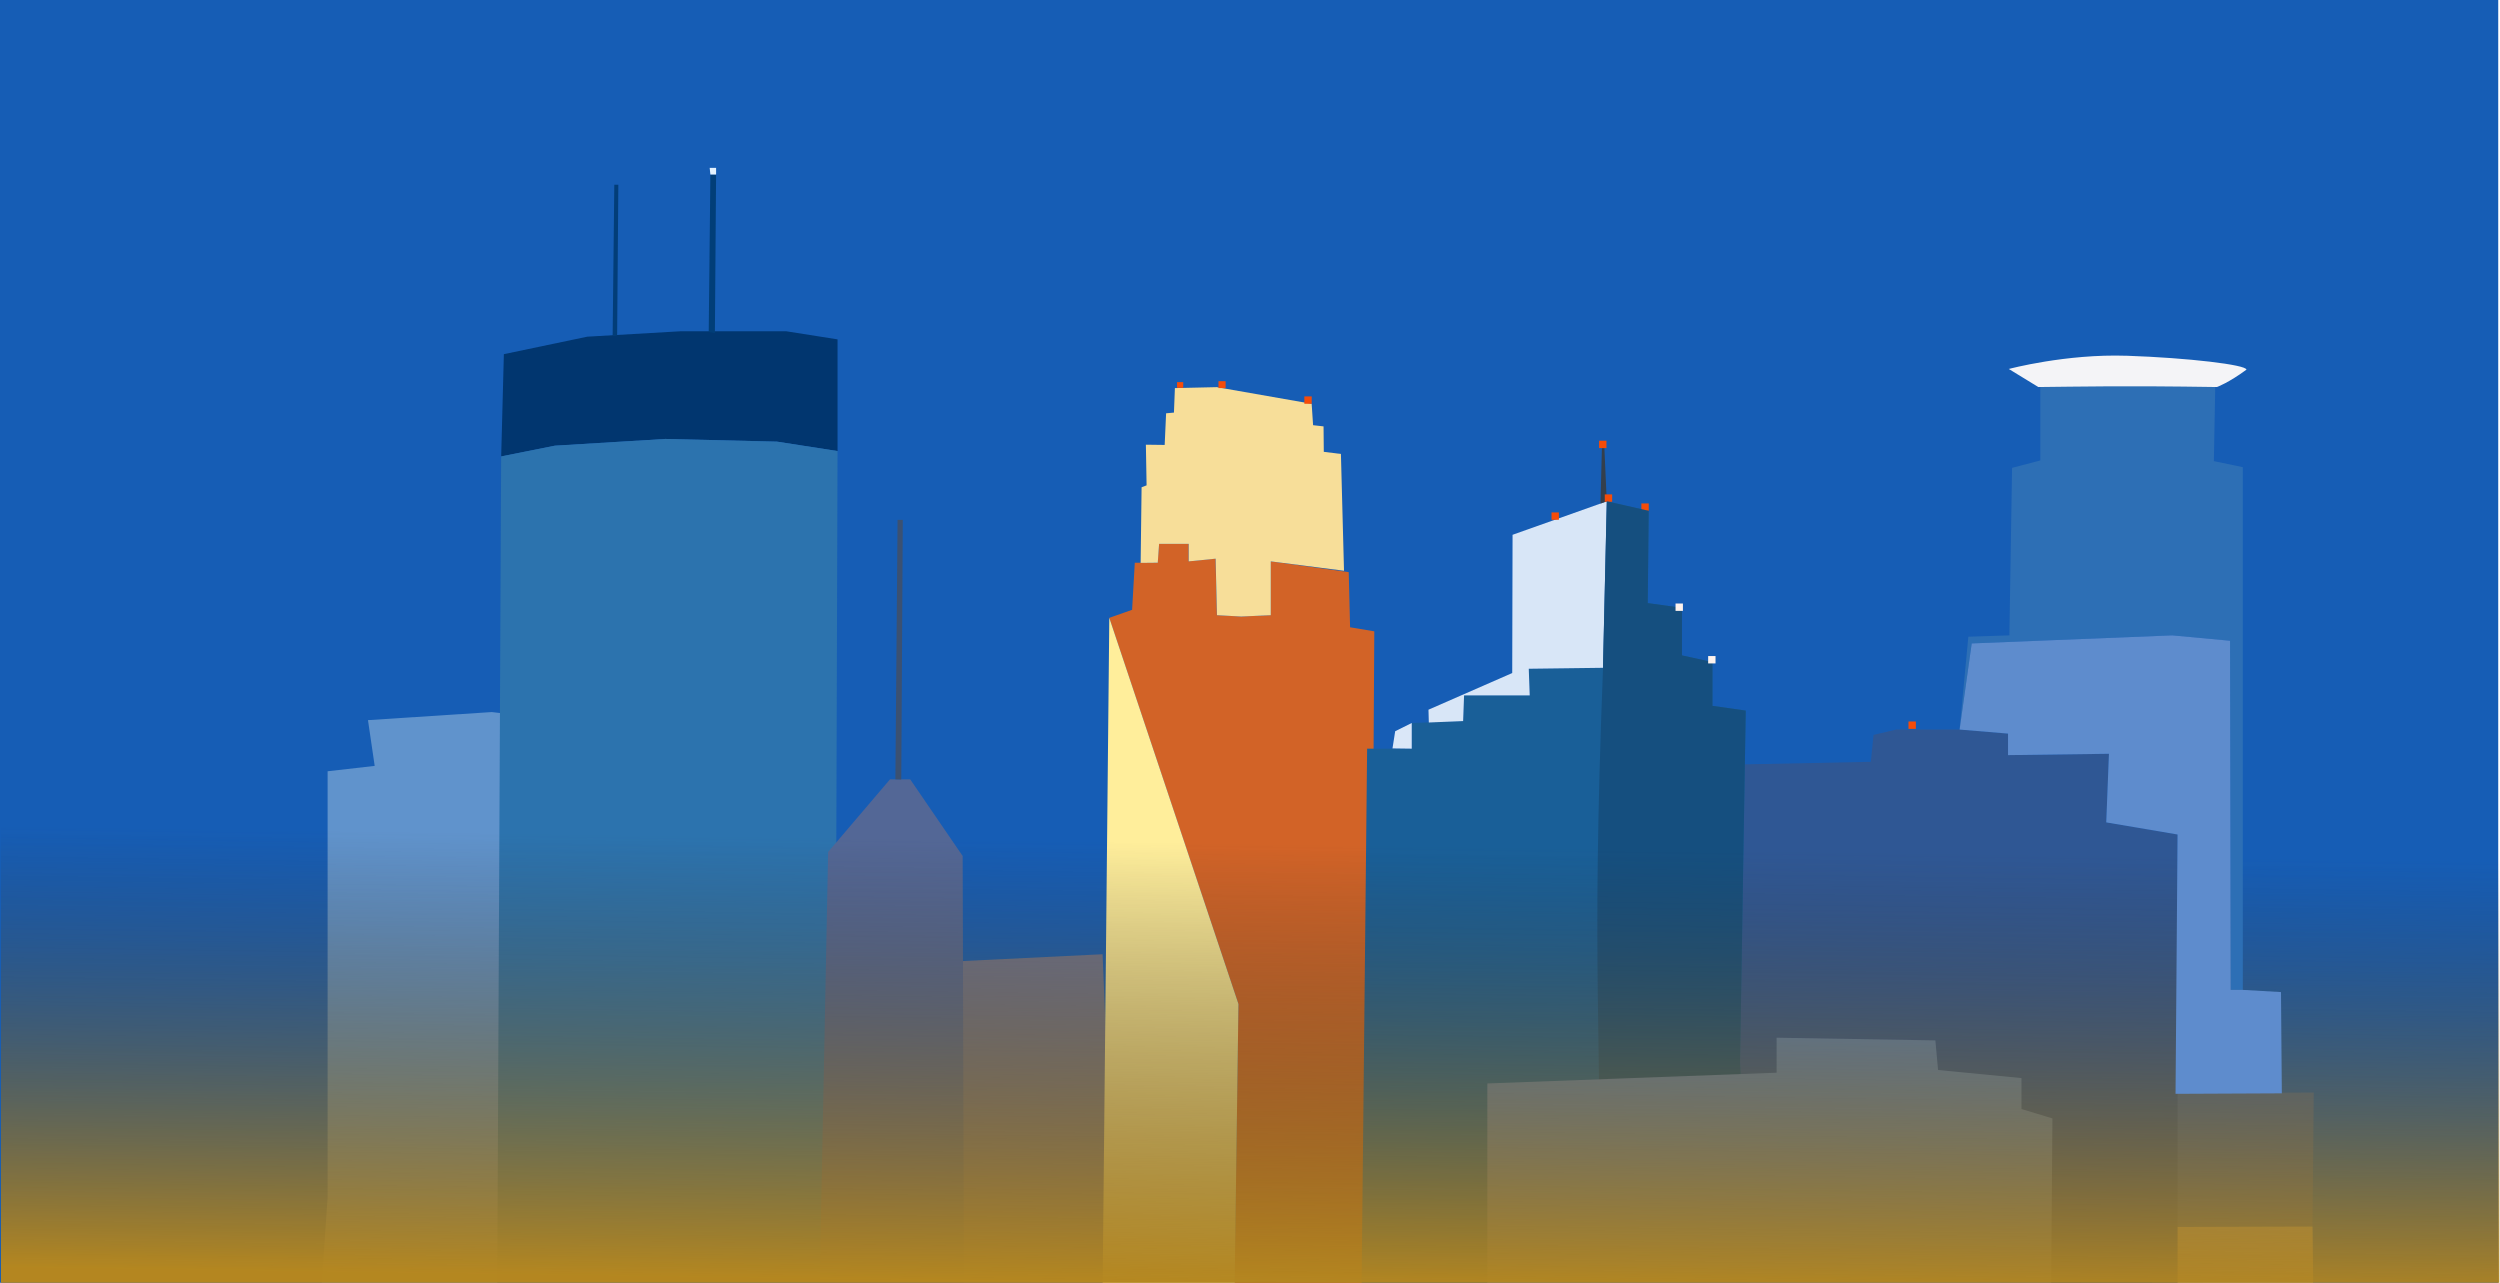 <?xml version="1.0" encoding="UTF-8"?>
<!-- Created with Inkscape (http://www.inkscape.org/) -->
<svg width="287.95mm" height="147.75mm" version="1.1" viewBox="0 0 287.95 147.75" xmlns="http://www.w3.org/2000/svg" xmlns:cc="http://creativecommons.org/ns#" xmlns:dc="http://purl.org/dc/elements/1.1/" xmlns:rdf="http://www.w3.org/1999/02/22-rdf-syntax-ns#" xmlns:xlink="http://www.w3.org/1999/xlink">
 <defs>
  <linearGradient id="linearGradient1055" x1="86.368" x2="85.927" y1="115.76" y2="146.79" gradientTransform="translate(17.072 -32.072)" gradientUnits="userSpaceOnUse">
   <stop stop-color="#36332e" stop-opacity="0" offset="0"/>
   <stop stop-color="#b5871f" stop-opacity=".996" offset="1"/>
  </linearGradient>
  <!-- <clipPath id="clipPath1171">
   <g transform="matrix(1 0 0 2.877 1.6036 -310.7)">
    <rect x="9.4212" y="115.19" width="188.43" height="32.607"/>
   </g>
  </clipPath> -->
 </defs>
 <g transform="translate(-5.069 -129)">
  <g transform="matrix(1.64 0 0 1.64 -22.161 88.89)">
   <g clip-path="url(#clipPath1171)">
    <g>
     <rect x="16.599" y="24.452" width="175.46" height="114.39" fill="#165db5"/>
     <path d="m179.1 101.19-11.192 0.033-0.234 10.089 11.342-0.718z" fill="#4068a5"/>
     <path d="m179.02 110.6-11.192 0.033-0.234 10.089 11.526-0.468z" fill="#c6b595"/>
     <path d="m169.54 118.97v-35.908l-5.008-0.85 0.189-4.819-7.087 0.095v-1.512l-3.402-0.283h-4.441l-1.606 0.378-0.189 1.89-9.355 0.189-0.756 23.057 19.371 0.567-0.189 20.033z" fill="#2f5794"/>
     <path d="m39.612 108.58v-29.955l3.307-0.378-0.472-3.213 8.694-0.567 8.032 0.945-0.378 3.213 3.024 0.661-0.661 5.575 0.567 1.039-0.283 31.372-22.395-0.472z" fill="#6093cc"/>
    </g>
    <path d="m51.991 49.331 5.859-1.228 6.52-0.378h7.465l3.591 0.567v7.843l-4.252-0.661-7.843-0.189-7.748 0.472-3.78 0.756z" fill="#00356d" fill-opacity=".969"/>
    <g>
     <path d="m75.425 56.135-0.189 60.665-23.718-0.567 0.283-59.72 3.78-0.756 7.748-0.472 7.843 0.189z" fill="#2c73ae"/>
     <path d="m94.04 91.475-9.827 0.479-0.945 27.323 11.906-0.12z" fill="#6d7390"/>
     <path d="m74.764 84.294 4.347-5.103h1.417l3.685 5.386 0.095 32.222-10.179-0.04z" fill="#536796"/>
     <path d="m112.84 115.76 0.283-46.964-1.701-0.283-0.095-3.874-5.481-0.756v3.78l-2.079 0.094-1.701-0.094-0.095-3.969-1.89 0.189v-1.228h-2.079l-0.094 1.323h-1.606l-0.189 3.307-1.606 0.567 9.071 27.12-0.283 20.789z" fill="#d26327"/>
     <path d="m103.3 115.76-9.26-0.661 0.472-47.247 9.071 27.12z" fill="#ffee9b"/>
     <path d="m96.713 63.991 0.067-5.312 0.351-0.134-0.05-2.856 1.32 0.017 0.1-2.222 0.551-0.05 0.067-1.72 2.94-0.067 6.665 1.169 0.1 1.503 0.735 0.084 0.017 1.787 1.203 0.15 0.217 8.202-5.143-0.659v3.78l-2.079 0.094-1.701-0.094-0.095-3.969-1.89 0.189v-1.228h-2.079l-0.094 1.323z" fill="#f7de99"/>
     <path d="m59.63 48.038 0.117-10.607h0.284l-0.084 10.591z" fill="#023d78"/>
    </g>
    <path d="m66.378 47.771 0.117-11.058h0.401l-0.084 11.142z" fill="#013e78" fill-opacity=".997"/>
    <path d="m66.445 36.245h0.451v0.468h-0.401z" fill="#e4f2ff"/>
    <path d="m79.488 79.191 0.153-18.224h0.367l-0.106 18.235z" fill="#3b5172"/>
    <g fill="#f54c09">
     <rect x="99.269" y="51.296" width=".434" height=".401"/>
     <rect x="102.18" y="51.229" width=".501" height=".484"/>
     <rect x="108.21" y="52.298" width=".518" height=".518"/>
    </g>
    <path d="m138.81 99.087 0.401-24.722-2.339-0.334v-3.074l-2.138-0.468v-3.341l-2.405-0.334 0.067-6.481-2.94-0.668-0.267 11.693-5.212 0.067 0.067 1.871h-4.61l-0.067 1.804-3.608 0.134v1.804l-3.14-3e-6 -0.401 38.821 27.328-0.468-0.735-16.303" fill="#195f98"/>
    <path d="m129.45 59.665-6.616 2.352-0.024 9.709-5.882 2.575 0.024 0.898 2.409-0.099 0.067-1.804h4.61l-0.067-1.871 5.212-0.067z" fill="#dae7f8" fill-opacity=".99"/>
    <path d="m114.59 75.813 1.163-0.58v1.804l-1.352-0.019z" fill="#dae7f8"/>
    <path d="m129.45 59.665-0.167-3.733h-0.175l-0.1 3.892z" fill="#343f4c"/>
    <g fill="#f54c09">
     <rect x="128.91" y="55.409" width=".518" height=".518"/>
     <rect x="129.31" y="59.18" width=".518" height=".518"/>
     <rect x="131.88" y="59.815" width=".518" height=".518"/>
     <rect x="125.57" y="60.446" width=".518" height=".518"/>
    </g>
    <g>
     <path transform="translate(16.933)" d="m112.52 59.664-0.266 11.693c-0.852 22.019-0.043 24.686-0.246 44.312l10.602-0.279-0.734-16.305 0.4-24.721-2.338-0.334v-3.074l-2.139-0.469v-3.34l-2.404-0.334 0.066-6.482z" fill="#154f7f"/>
     <path d="m160.56 127.67 0.189-24.663-2.173-0.661v-2.173l-5.859-0.567-0.189-2.079-11.15-0.189v2.457l-20.316 0.756 1e-5 28.726z" fill="#5b84bc"/>
     <rect x="150.64" y="75.129" width=".518" height=".518" fill="#f54c09"/>
     <rect x="136.57" y="70.533" width=".518" height=".518" fill="#fef3ee"/>
     <rect x="134.28" y="66.843" width=".518" height=".518" fill="#fef3ee"/>
     <rect x="16.671" y="82.516" width="175.46" height="32.741" fill="url(#linearGradient1055)"/>
     <path d="m154.23 75.695 0.614-6.52 2.882-0.094 0.189-11.765s1.376-0.357 1.984-0.52v-5.15l-2.032-1.228s3.921-1.039 8.127-0.898c4.205 0.142 8.221 0.614 8.221 0.945-1.228 0.898-2.032 1.181-2.032 1.181l-0.095 5.197 2.032 0.425v36.711h-0.85l-0.047-24.521-4.063-0.378-14.08 0.567z" fill="#2d6fb5"/>
     <path transform="matrix(1.021 0 0 1.033 13.527 -1.595)" d="m149.32 49.408c-4.205-0.142-8.127 0.898-8.127 0.898l2.031 1.228c2.788-0.026 5.76-0.101 12.285 0 0 0 0.803-0.284 2.031-1.182 0-0.331-4.016-0.804-8.221-0.945z" fill="#f4f4f7"/>
     <path d="m154.23 75.695 0.851-6.048 14.08-0.567 4.063 0.378 0.047 24.521h0.85l2.681 0.154 0.059 7.111-7.465 0.035 0.142-18.214-5.008-0.85 0.189-4.819-7.087 0.095v-1.512z" fill="#5e8ccd"/>
    </g>
   </g>
  </g>
 </g>
</svg>

